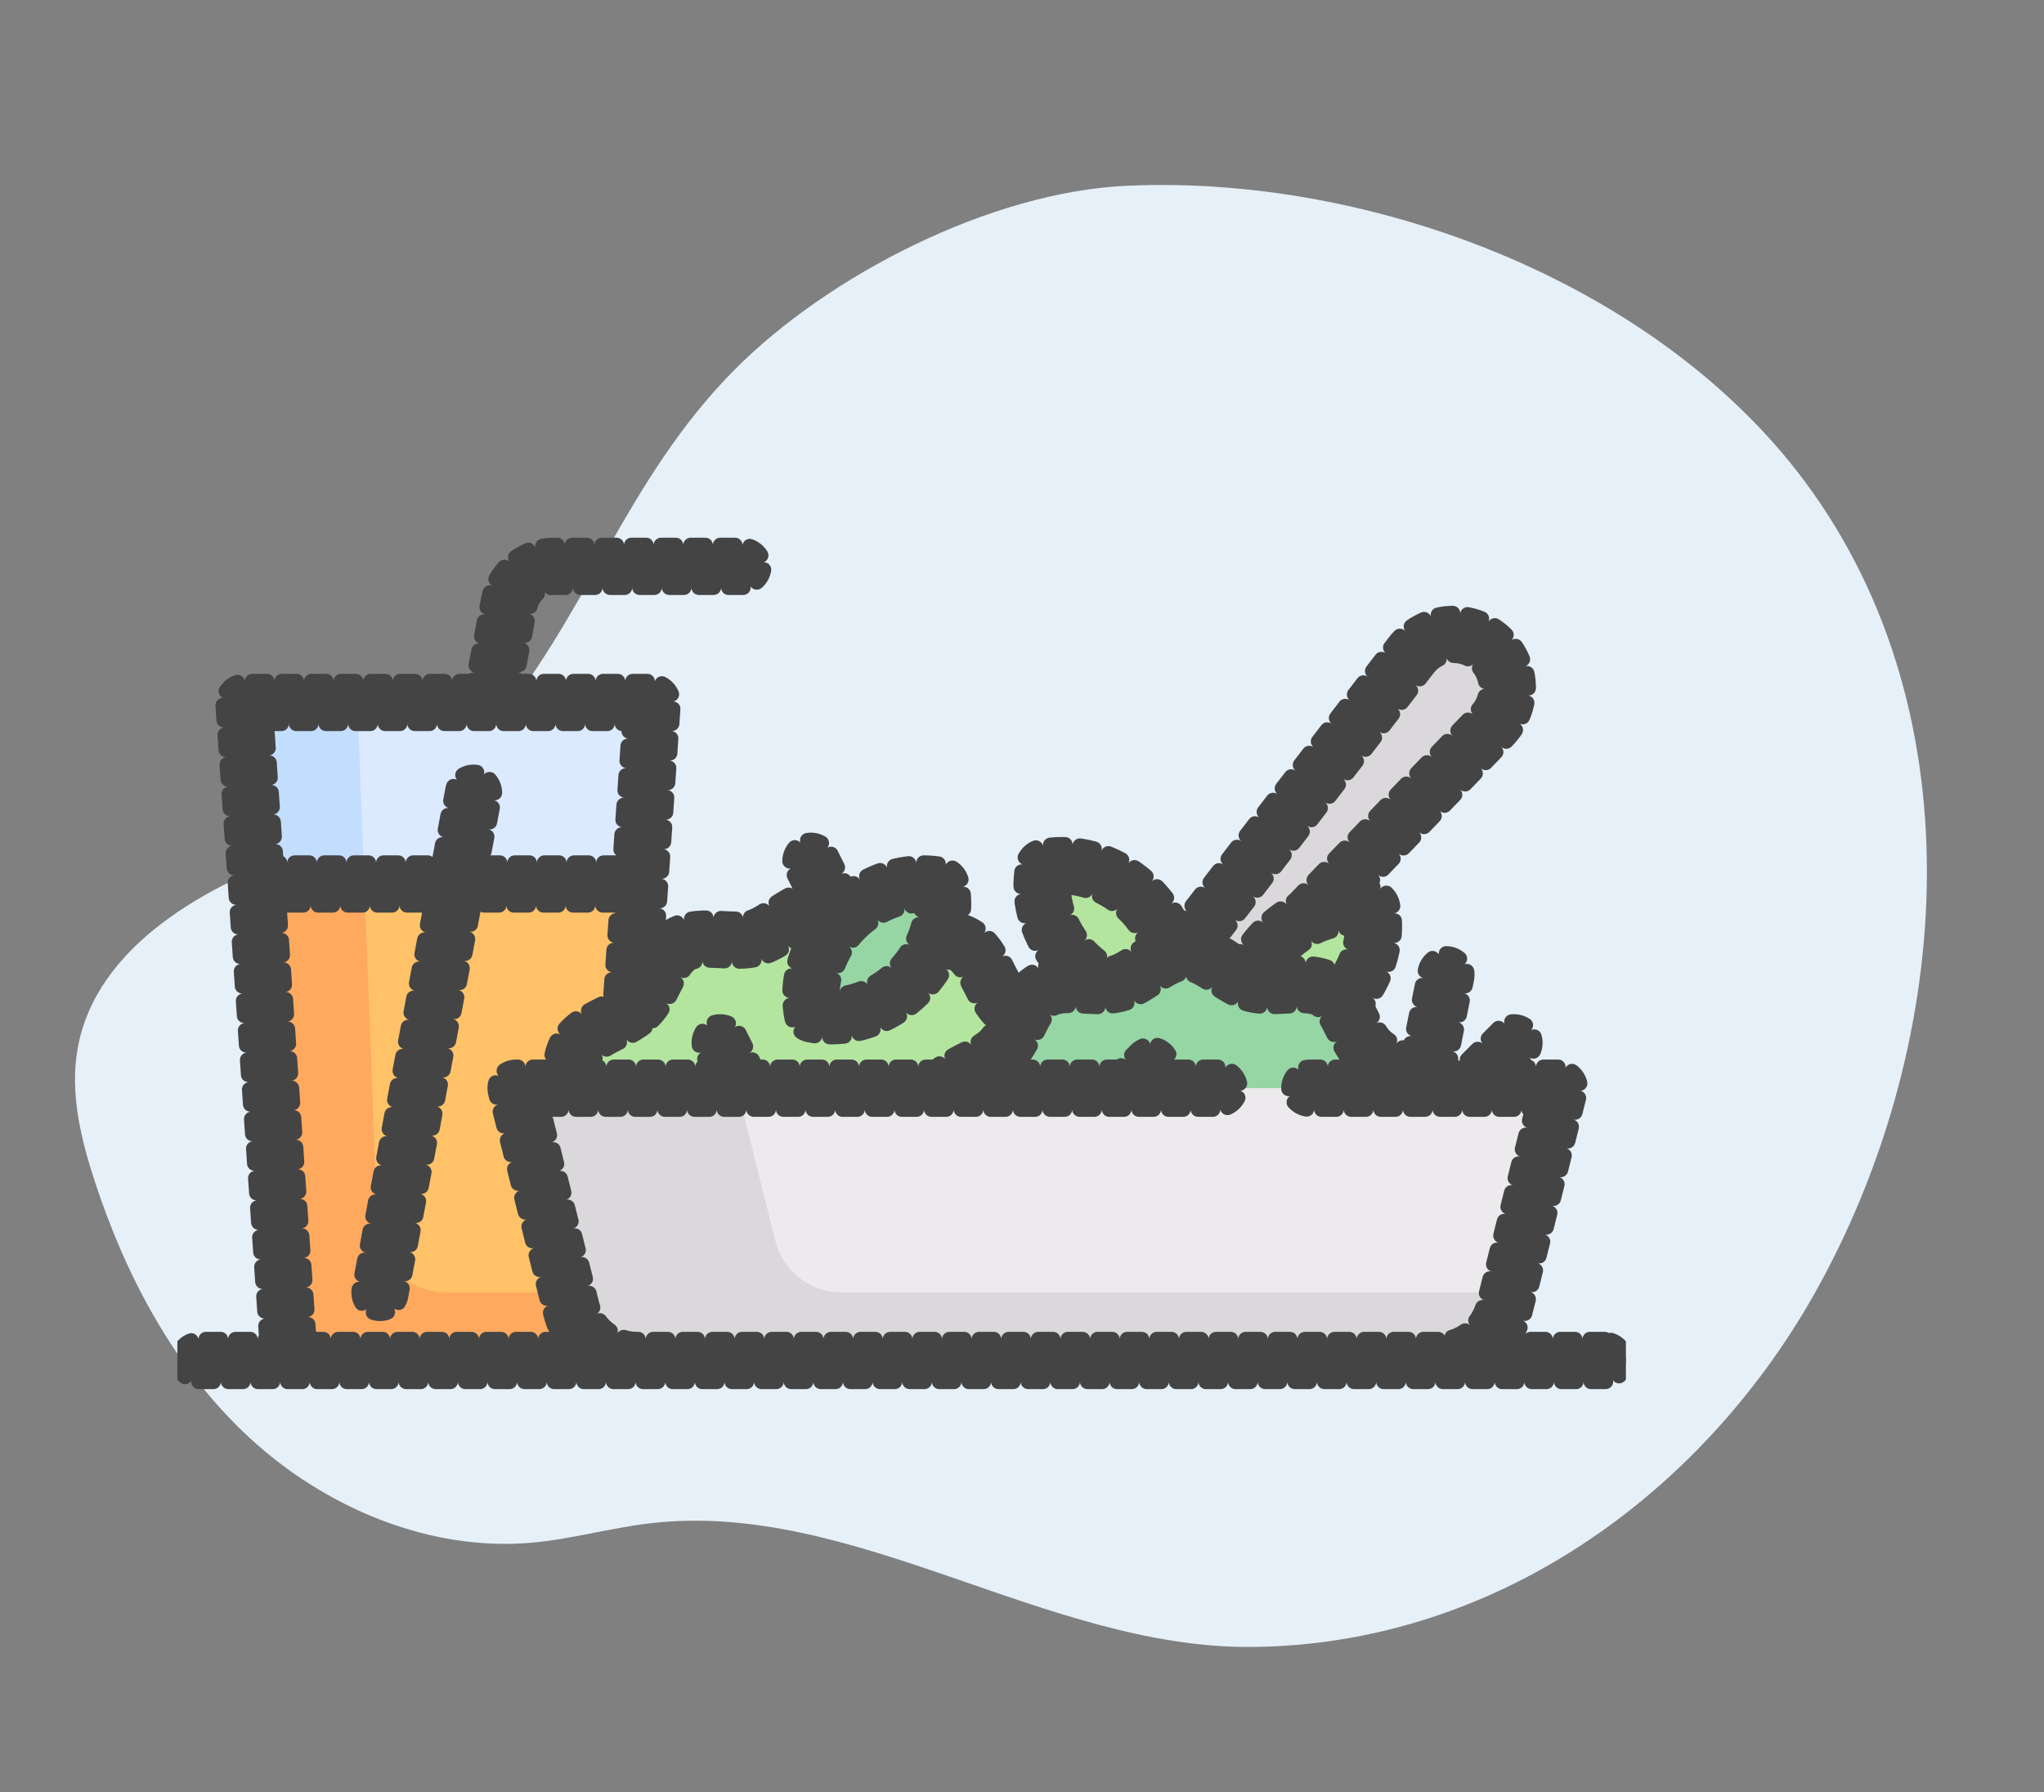 <svg width="138" height="121" viewBox="0 0 138 121" fill="none" xmlns="http://www.w3.org/2000/svg">
<rect x="0" y="0" width="138" height="121" fill="#808080" stroke="none"/>
<path fill-rule="evenodd" clip-rule="evenodd" d="M122.435 87.473C131.696 71.138 133.775 48.506 121.826 32.476C111.92 19.186 92.818 11.804 76.118 12.541C66.829 12.952 55.896 18.626 49.617 24.942C42.199 32.404 39.641 41.651 32.851 49.643C31.517 51.214 30.178 52.814 28.476 54.023C26.225 55.621 23.475 56.441 20.824 57.353C13.875 59.742 6.464 63.875 5.239 70.816C4.711 73.809 5.453 76.895 6.415 79.82C8.511 86.192 11.77 92.382 16.828 97.065C21.887 101.748 28.919 104.772 35.868 104.168C38.577 103.933 41.195 103.169 43.894 102.854C57.665 101.244 70.61 111.32 84.518 111.205C100.886 111.07 114.809 100.925 122.435 87.473Z" fill="#E6F0F9"/>
<g clip-path="url(#clip0)">
<path d="M100.778 43.714C99.203 42.356 96.811 42.602 95.544 44.25L76.647 68.689L81.814 68.976L101.022 48.973C102.464 47.474 102.353 45.071 100.778 43.714Z" fill="#DAD8DB"/>
<path d="M83.842 68.56C83.813 69.412 84.539 70.138 85.389 70.109C87.156 70.049 88.994 69.287 90.449 67.831C91.903 66.376 92.665 64.537 92.724 62.77C92.754 61.918 92.028 61.191 91.177 61.221C89.41 61.281 87.572 62.042 86.117 63.498C84.663 64.953 83.902 66.792 83.842 68.56Z" fill="#B3E59F"/>
<path d="M40.968 91.861H19.532L16.469 47.432H44.031L40.968 91.861Z" fill="#DBEAFF"/>
<path d="M25.486 82.846L24.125 47.432H16.469L19.531 91.861H40.968L41.285 87.265H30.076C27.608 87.265 25.581 85.313 25.486 82.846Z" fill="#C3DDFF"/>
<path d="M17.314 59.688L19.532 91.861H40.968L43.185 59.688H17.314Z" fill="#FFC269"/>
<path d="M30.077 87.265C27.608 87.265 25.581 85.313 25.486 82.846L24.596 59.688H17.314L19.532 91.861H40.968L41.285 87.265H30.077V87.265Z" fill="#FFA95F"/>
<path d="M78.944 65.497C78.973 66.348 78.247 67.074 77.396 67.045C75.629 66.985 73.792 66.223 72.337 64.768C70.882 63.312 70.121 61.473 70.061 59.706C70.032 58.854 70.758 58.128 71.608 58.157C73.375 58.217 75.213 58.978 76.668 60.434C78.122 61.89 78.884 63.729 78.944 65.497Z" fill="#B3E59F"/>
<path d="M67.965 67.913C66.834 66.781 66.48 64.591 65.087 63.784C64.648 63.53 64.139 63.437 63.599 63.414L57.138 61.708C56.616 61.424 56.08 61.22 55.514 61.22C53.869 61.22 52.472 62.943 50.955 63.349C49.385 63.768 47.317 62.988 45.943 63.783C44.548 64.59 44.195 66.78 43.064 67.912C41.932 69.045 39.743 69.398 38.937 70.793C38.502 71.545 38.538 72.505 38.591 73.477H73.123L68.531 68.372C68.325 68.232 68.133 68.081 67.965 67.913Z" fill="#B3E59F"/>
<path d="M92.464 71.15C91.333 69.989 90.979 67.742 89.585 66.914C88.21 66.098 86.142 66.899 84.573 66.468C83.055 66.051 81.659 64.284 80.013 64.284C78.368 64.284 76.971 66.051 75.454 66.468C73.884 66.899 71.816 66.098 70.442 66.914C69.047 67.742 68.694 69.988 67.562 71.15C66.617 72.12 64.934 72.533 63.935 73.477L96.09 73.476C95.09 72.533 93.409 72.12 92.464 71.15Z" fill="#95D6A4"/>
<path d="M54.753 67.031C54.724 67.882 55.45 68.609 56.3 68.58C58.067 68.52 59.905 67.758 61.36 66.303C62.814 64.847 63.576 63.008 63.636 61.24C63.665 60.389 62.939 59.663 62.088 59.692C60.321 59.752 58.483 60.513 57.029 61.969C55.574 63.425 54.812 65.263 54.753 67.031Z" fill="#95D6A4"/>
<path d="M34.844 73.477L38.567 88.38C39.078 90.426 40.916 91.862 43.024 91.862H97.097C99.205 91.862 101.042 90.426 101.553 88.38L105.277 73.477H34.844Z" fill="#ECEAEC"/>
<path d="M56.804 87.265C54.696 87.265 52.858 85.83 52.347 83.784L49.772 73.477H34.844L38.567 88.38C39.078 90.426 40.916 91.862 43.024 91.862H97.097C99.205 91.862 101.042 90.426 101.553 88.38L101.832 87.265H56.804Z" fill="#DAD8DB"/>
<path d="M108.339 90.428H102.229C102.546 89.911 102.79 89.341 102.943 88.727L106.667 73.824C106.774 73.396 106.678 72.943 106.406 72.595C106.135 72.247 105.718 72.043 105.277 72.043H102.611L103.228 71.426C103.787 70.867 103.787 69.959 103.228 69.399C102.668 68.84 101.761 68.84 101.202 69.399L98.559 72.043H97.838L99.026 66.097C99.181 65.321 98.678 64.566 97.903 64.411C97.126 64.256 96.372 64.76 96.217 65.535L95.133 70.958C95.075 70.928 95.016 70.899 94.96 70.87C94.364 70.57 93.801 70.287 93.477 69.964C93.154 69.641 92.871 69.077 92.571 68.481C92.479 68.295 92.383 68.105 92.283 67.914C93.824 65.908 94.474 63.391 94.023 61.063C93.912 60.488 93.464 60.039 92.889 59.928C92.688 59.889 92.486 59.86 92.283 59.837L101.785 49.967C102.743 48.97 103.257 47.606 103.193 46.224C103.128 44.842 102.491 43.531 101.443 42.628C100.395 41.725 99.006 41.288 97.63 41.429C96.254 41.57 94.981 42.28 94.139 43.376L79.726 62.125C79.281 61.248 78.693 60.433 77.981 59.72C75.848 57.587 72.94 56.63 70.199 57.16C69.625 57.271 69.176 57.72 69.065 58.295C68.606 60.667 69.263 63.165 70.829 65.178C70.453 65.264 70.081 65.4 69.725 65.607C69.304 65.85 68.96 66.158 68.667 66.501C68.465 66.194 68.273 65.813 68.073 65.416C67.556 64.386 66.969 63.218 65.805 62.543C65.555 62.398 65.284 62.284 64.99 62.195C65.117 61.31 65.102 60.412 64.931 59.531C64.82 58.956 64.372 58.507 63.797 58.396C61.55 57.961 59.188 58.529 57.234 59.925L56.031 57.516C55.677 56.807 54.817 56.52 54.109 56.874C53.401 57.229 53.114 58.09 53.468 58.797L54.092 60.046C53.342 60.314 52.678 60.751 52.067 61.153C51.522 61.512 51.007 61.851 50.586 61.964C50.127 62.087 49.489 62.051 48.814 62.014C47.671 61.95 46.376 61.878 45.226 62.543C44.903 62.73 44.626 62.957 44.38 63.206L45.46 47.531C45.488 47.135 45.35 46.744 45.078 46.454C44.807 46.163 44.428 45.999 44.032 45.999H34.848L35.784 41.004C35.928 40.233 36.602 39.673 37.386 39.673H50.156C50.947 39.673 51.588 39.031 51.588 38.24C51.588 37.449 50.947 36.807 50.156 36.807H37.386C35.224 36.807 33.366 38.35 32.968 40.475L31.933 45.999H16.469C16.072 45.999 15.693 46.164 15.422 46.454C15.152 46.744 15.013 47.135 15.04 47.531L17.997 90.428H13.407C12.616 90.428 11.975 91.07 11.975 91.861C11.975 92.653 12.616 93.295 13.407 93.295H108.339C109.13 93.295 109.772 92.653 109.772 91.861C109.772 91.07 109.13 90.428 108.339 90.428ZM96.409 45.124C96.779 44.642 97.317 44.343 97.922 44.281C98.525 44.219 99.113 44.403 99.573 44.8C100.033 45.197 100.302 45.75 100.33 46.358C100.359 46.964 100.142 47.54 99.721 47.978L87.389 60.788C87.383 60.795 87.377 60.802 87.371 60.809C86.558 61.241 85.793 61.802 85.108 62.488C84.541 63.054 84.058 63.678 83.659 64.347C83.594 64.304 83.527 64.261 83.461 64.217C83.091 63.973 82.703 63.717 82.287 63.494L96.409 45.124ZM91.298 62.655C91.278 63.678 90.956 64.719 90.373 65.65C90.349 65.636 90.326 65.621 90.302 65.607C89.153 64.941 87.857 65.013 86.713 65.077C86.685 65.078 86.657 65.08 86.629 65.081C86.785 64.886 86.953 64.696 87.133 64.515C88.294 63.354 89.819 62.688 91.298 62.655ZM75.954 61.747C76.538 62.331 77.002 63.007 77.32 63.733C77.059 63.891 76.808 64.056 76.564 64.217C76.02 64.576 75.505 64.915 75.083 65.028C75.039 65.04 74.99 65.049 74.941 65.058C74.477 64.781 74.043 64.447 73.649 64.054C72.49 62.893 71.824 61.368 71.791 59.888C73.27 59.921 74.795 60.587 75.954 61.747ZM58.042 62.983C59.201 61.823 60.726 61.156 62.205 61.123C62.172 62.603 61.506 64.129 60.346 65.289C59.187 66.45 57.663 67.117 56.183 67.149C56.216 65.669 56.882 64.143 58.042 62.983ZM44.076 68.926C44.726 68.276 45.146 67.44 45.516 66.703C45.87 65.998 46.236 65.269 46.66 65.024C47.07 64.787 47.875 64.832 48.654 64.875C49.483 64.922 50.424 64.974 51.324 64.733C52.194 64.501 52.93 64.016 53.642 63.547C53.905 63.373 54.173 63.198 54.432 63.048C53.447 64.812 53.084 66.818 53.457 68.742C53.568 69.316 54.016 69.765 54.591 69.877C55.089 69.973 55.592 70.02 56.096 70.02C58.362 70.02 60.627 69.062 62.371 67.316C63.092 66.596 63.673 65.787 64.113 64.926C64.211 64.953 64.299 64.984 64.368 65.025C64.793 65.27 65.158 65.998 65.512 66.703C65.882 67.441 66.302 68.276 66.952 68.926C67.011 68.985 67.072 69.043 67.135 69.099C66.946 69.45 66.756 69.756 66.548 69.962C66.225 70.286 65.662 70.569 65.066 70.869C64.438 71.185 63.734 71.541 63.136 72.043H51.04L49.905 69.771C49.551 69.064 48.691 68.776 47.983 69.131C47.275 69.485 46.989 70.345 47.342 71.053L47.837 72.043H40.024C40.051 71.835 40.097 71.648 40.176 71.511C40.422 71.087 41.15 70.721 41.854 70.367C42.592 69.996 43.426 69.576 44.076 68.926ZM18.004 48.865H42.495L41.848 58.255H32.55L33.38 53.824C33.526 53.046 33.014 52.297 32.237 52.152C31.458 52.005 30.71 52.518 30.565 53.296L29.635 58.255H18.652L18.004 48.865ZM20.869 90.428L18.849 61.122H29.098L24.248 87.001C24.102 87.779 24.615 88.528 25.392 88.674C25.482 88.691 25.571 88.699 25.658 88.699C26.334 88.699 26.935 88.218 27.064 87.529L32.013 61.122H41.651L41.209 67.474C41.007 67.584 40.79 67.694 40.568 67.805C39.538 68.323 38.371 68.91 37.696 70.075C37.33 70.71 37.188 71.388 37.143 72.043H34.843C34.402 72.043 33.986 72.247 33.714 72.595C33.442 72.943 33.346 73.396 33.454 73.824L37.177 88.727C37.331 89.341 37.575 89.911 37.892 90.428H20.869ZM97.097 90.428H43.023C41.571 90.428 40.31 89.443 39.957 88.032L36.678 74.91H82.31C83.101 74.91 83.742 74.269 83.742 73.477C83.742 72.685 83.101 72.043 82.31 72.043H79.144C79.171 71.644 79.034 71.236 78.729 70.931C78.169 70.371 77.262 70.371 76.703 70.931L75.591 72.043H68.517C68.536 72.025 68.556 72.009 68.575 71.99C69.225 71.34 69.645 70.504 70.015 69.767C70.369 69.062 70.735 68.334 71.159 68.088C71.568 67.851 72.374 67.896 73.152 67.939C73.983 67.986 74.923 68.038 75.824 67.797C76.693 67.564 77.428 67.08 78.14 66.611C78.807 66.172 79.496 65.717 80.012 65.717C80.529 65.717 81.219 66.172 81.885 66.611C82.597 67.08 83.333 67.564 84.202 67.797C85.103 68.038 86.043 67.986 86.872 67.939C87.652 67.896 88.457 67.851 88.868 68.088C89.291 68.334 89.657 69.063 90.011 69.767C90.381 70.504 90.801 71.34 91.451 71.99C91.469 72.009 91.489 72.025 91.508 72.043H88.434C87.643 72.043 87.001 72.684 87.001 73.477C87.001 74.268 87.643 74.91 88.434 74.91H103.442L100.163 88.032C99.811 89.443 98.55 90.428 97.097 90.428Z" fill="#444445" stroke="#444445" stroke-linecap="round" stroke-dasharray="1 1"/>
</g>
<defs>
<clipPath id="clip0">
<rect width="97.797" height="97.854" fill="white" transform="translate(11.975 16.166)"/>
</clipPath>
</defs>
</svg>
